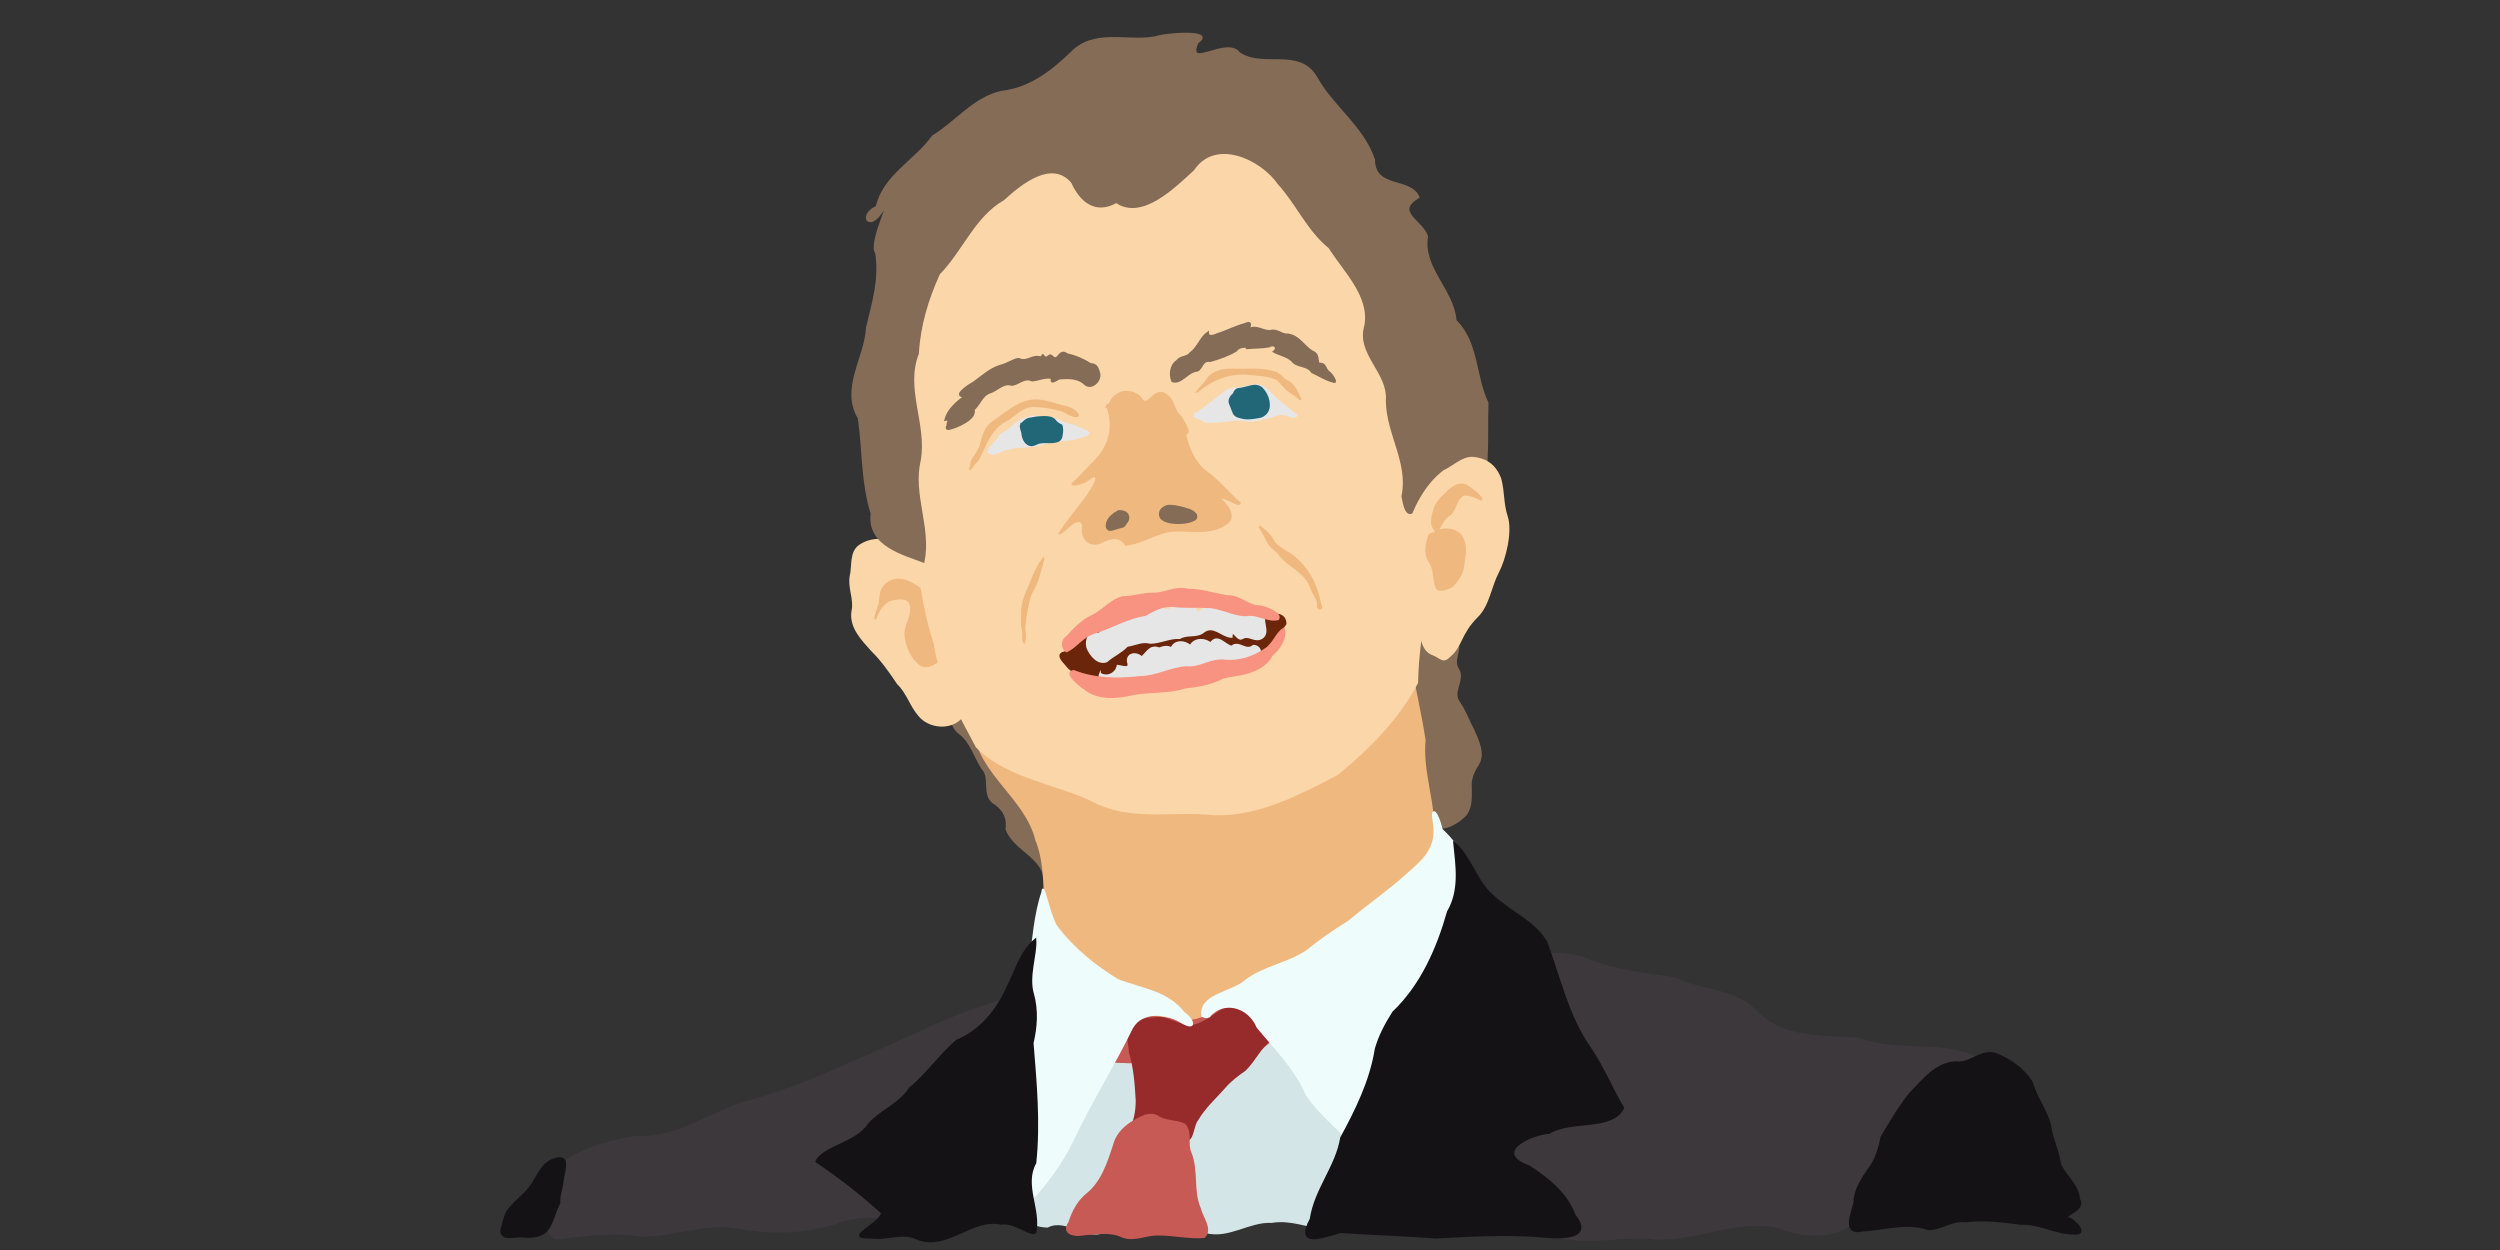<?xml version="1.0" encoding="UTF-8" standalone="no"?>
<svg
   xmlns:dc="http://purl.org/dc/elements/1.1/"
   xmlns:cc="http://creativecommons.org/ns#"
   xmlns:rdf="http://www.w3.org/1999/02/22-rdf-syntax-ns#"
   xmlns:svg="http://www.w3.org/2000/svg"
   xmlns="http://www.w3.org/2000/svg"
   xmlns:sodipodi="http://sodipodi.sourceforge.net/DTD/sodipodi-0.dtd"
   xmlns:inkscape="http://www.inkscape.org/namespaces/inkscape"
   sodipodi:docname="tony-blair.svg"
   inkscape:version="1.0 (4035a4fb49, 2020-05-01)"
   id="svg8"
   version="1.1"
   viewBox="0 0 317.5 158.75"
   height="600"
   width="1200">
  <rect x="0" y="0" width="317.5" height="158.75" fill="#333333" stroke="none"/>
  <defs
     id="defs2">
    <inkscape:path-effect
       lpeversion="1"
       is_visible="true"
       id="path-effect626"
       effect="spiro" />
    <inkscape:path-effect
       simplify_just_coalesce="false"
       simplify_individual_paths="false"
       helper_size="0"
       smooth_angles="360"
       threshold="0"
       steps="1"
       lpeversion="1"
       is_visible="true"
       id="path-effect624"
       effect="simplify" />
    <inkscape:path-effect
       lpeversion="1"
       is_visible="true"
       id="path-effect620"
       effect="spiro" />
    <inkscape:path-effect
       simplify_just_coalesce="false"
       simplify_individual_paths="false"
       helper_size="0"
       smooth_angles="360"
       threshold="0"
       steps="1"
       lpeversion="1"
       is_visible="true"
       id="path-effect618"
       effect="simplify" />
    <inkscape:path-effect
       lpeversion="1"
       is_visible="true"
       id="path-effect612"
       effect="spiro" />
    <inkscape:path-effect
       simplify_just_coalesce="false"
       simplify_individual_paths="false"
       helper_size="0"
       smooth_angles="360"
       threshold="0"
       steps="1"
       lpeversion="1"
       is_visible="true"
       id="path-effect610"
       effect="simplify" />
    <inkscape:path-effect
       lpeversion="1"
       is_visible="true"
       id="path-effect604"
       effect="spiro" />
    <inkscape:path-effect
       simplify_just_coalesce="false"
       simplify_individual_paths="false"
       helper_size="0"
       smooth_angles="360"
       threshold="0"
       steps="1"
       lpeversion="1"
       is_visible="true"
       id="path-effect602"
       effect="simplify" />
    <inkscape:path-effect
       lpeversion="1"
       is_visible="true"
       id="path-effect598"
       effect="spiro" />
    <inkscape:path-effect
       simplify_just_coalesce="false"
       simplify_individual_paths="false"
       helper_size="0"
       smooth_angles="360"
       threshold="0"
       steps="1"
       lpeversion="1"
       is_visible="true"
       id="path-effect596"
       effect="simplify" />
    <inkscape:path-effect
       lpeversion="1"
       is_visible="true"
       id="path-effect590"
       effect="spiro" />
    <inkscape:path-effect
       simplify_just_coalesce="false"
       simplify_individual_paths="false"
       helper_size="0"
       smooth_angles="360"
       threshold="0"
       steps="1"
       lpeversion="1"
       is_visible="true"
       id="path-effect588"
       effect="simplify" />
    <inkscape:path-effect
       lpeversion="1"
       is_visible="true"
       id="path-effect584"
       effect="spiro" />
    <inkscape:path-effect
       simplify_just_coalesce="false"
       simplify_individual_paths="false"
       helper_size="0"
       smooth_angles="360"
       threshold="0"
       steps="1"
       lpeversion="1"
       is_visible="true"
       id="path-effect582"
       effect="simplify" />
    <inkscape:path-effect
       lpeversion="1"
       is_visible="true"
       id="path-effect578"
       effect="spiro" />
    <inkscape:path-effect
       simplify_just_coalesce="false"
       simplify_individual_paths="false"
       helper_size="0"
       smooth_angles="360"
       threshold="0"
       steps="1"
       lpeversion="1"
       is_visible="true"
       id="path-effect576"
       effect="simplify" />
    <inkscape:path-effect
       lpeversion="1"
       is_visible="true"
       id="path-effect570"
       effect="spiro" />
    <inkscape:path-effect
       simplify_just_coalesce="false"
       simplify_individual_paths="false"
       helper_size="0"
       smooth_angles="360"
       threshold="0"
       steps="1"
       lpeversion="1"
       is_visible="true"
       id="path-effect568"
       effect="simplify" />
    <inkscape:path-effect
       lpeversion="1"
       is_visible="true"
       id="path-effect562"
       effect="spiro" />
    <inkscape:path-effect
       simplify_just_coalesce="false"
       simplify_individual_paths="false"
       helper_size="0"
       smooth_angles="360"
       threshold="0"
       steps="1"
       lpeversion="1"
       is_visible="true"
       id="path-effect560"
       effect="simplify" />
    <inkscape:path-effect
       lpeversion="1"
       is_visible="true"
       id="path-effect554"
       effect="spiro" />
    <inkscape:path-effect
       simplify_just_coalesce="false"
       simplify_individual_paths="false"
       helper_size="0"
       smooth_angles="360"
       threshold="0"
       steps="1"
       lpeversion="1"
       is_visible="true"
       id="path-effect552"
       effect="simplify" />
    <inkscape:path-effect
       lpeversion="1"
       is_visible="true"
       id="path-effect546"
       effect="spiro" />
    <inkscape:path-effect
       simplify_just_coalesce="false"
       simplify_individual_paths="false"
       helper_size="0"
       smooth_angles="360"
       threshold="0"
       steps="1"
       lpeversion="1"
       is_visible="true"
       id="path-effect544"
       effect="simplify" />
    <inkscape:path-effect
       lpeversion="1"
       is_visible="true"
       id="path-effect540"
       effect="spiro" />
    <inkscape:path-effect
       simplify_just_coalesce="false"
       simplify_individual_paths="false"
       helper_size="0"
       smooth_angles="360"
       threshold="0"
       steps="1"
       lpeversion="1"
       is_visible="true"
       id="path-effect538"
       effect="simplify" />
    <inkscape:path-effect
       lpeversion="1"
       is_visible="true"
       id="path-effect532"
       effect="spiro" />
    <inkscape:path-effect
       simplify_just_coalesce="false"
       simplify_individual_paths="false"
       helper_size="0"
       smooth_angles="360"
       threshold="0"
       steps="1"
       lpeversion="1"
       is_visible="true"
       id="path-effect530"
       effect="simplify" />
    <inkscape:path-effect
       lpeversion="1"
       is_visible="true"
       id="path-effect524"
       effect="spiro" />
    <inkscape:path-effect
       simplify_just_coalesce="false"
       simplify_individual_paths="false"
       helper_size="0"
       smooth_angles="360"
       threshold="0"
       steps="1"
       lpeversion="1"
       is_visible="true"
       id="path-effect522"
       effect="simplify" />
    <inkscape:path-effect
       lpeversion="1"
       is_visible="true"
       id="path-effect516"
       effect="spiro" />
    <inkscape:path-effect
       simplify_just_coalesce="false"
       simplify_individual_paths="false"
       helper_size="0"
       smooth_angles="360"
       threshold="0"
       steps="1"
       lpeversion="1"
       is_visible="true"
       id="path-effect514"
       effect="simplify" />
    <inkscape:path-effect
       lpeversion="1"
       is_visible="true"
       id="path-effect508"
       effect="spiro" />
    <inkscape:path-effect
       simplify_just_coalesce="false"
       simplify_individual_paths="false"
       helper_size="0"
       smooth_angles="360"
       threshold="0"
       steps="1"
       lpeversion="1"
       is_visible="true"
       id="path-effect506"
       effect="simplify" />
    <inkscape:path-effect
       lpeversion="1"
       is_visible="true"
       id="path-effect500"
       effect="spiro" />
    <inkscape:path-effect
       simplify_just_coalesce="false"
       simplify_individual_paths="false"
       helper_size="0"
       smooth_angles="360"
       threshold="0"
       steps="1"
       lpeversion="1"
       is_visible="true"
       id="path-effect498"
       effect="simplify" />
    <inkscape:path-effect
       lpeversion="1"
       is_visible="true"
       id="path-effect492"
       effect="spiro" />
    <inkscape:path-effect
       simplify_just_coalesce="false"
       simplify_individual_paths="false"
       helper_size="0"
       smooth_angles="360"
       threshold="0"
       steps="1"
       lpeversion="1"
       is_visible="true"
       id="path-effect490"
       effect="simplify" />
    <inkscape:path-effect
       lpeversion="1"
       is_visible="true"
       id="path-effect486"
       effect="spiro" />
    <inkscape:path-effect
       simplify_just_coalesce="false"
       simplify_individual_paths="false"
       helper_size="0"
       smooth_angles="360"
       threshold="0"
       steps="1"
       lpeversion="1"
       is_visible="true"
       id="path-effect484"
       effect="simplify" />
    <inkscape:path-effect
       lpeversion="1"
       is_visible="true"
       id="path-effect478"
       effect="spiro" />
    <inkscape:path-effect
       simplify_just_coalesce="false"
       simplify_individual_paths="false"
       helper_size="0"
       smooth_angles="360"
       threshold="0"
       steps="1"
       lpeversion="1"
       is_visible="true"
       id="path-effect476"
       effect="simplify" />
    <inkscape:path-effect
       lpeversion="1"
       is_visible="true"
       id="path-effect470"
       effect="spiro" />
    <inkscape:path-effect
       simplify_just_coalesce="false"
       simplify_individual_paths="false"
       helper_size="0"
       smooth_angles="360"
       threshold="0"
       steps="1"
       lpeversion="1"
       is_visible="true"
       id="path-effect468"
       effect="simplify" />
    <inkscape:path-effect
       lpeversion="1"
       is_visible="true"
       id="path-effect462"
       effect="spiro" />
    <inkscape:path-effect
       simplify_just_coalesce="false"
       simplify_individual_paths="false"
       helper_size="0"
       smooth_angles="360"
       threshold="0"
       steps="1"
       lpeversion="1"
       is_visible="true"
       id="path-effect460"
       effect="simplify" />
    <inkscape:path-effect
       lpeversion="1"
       is_visible="true"
       id="path-effect454"
       effect="spiro" />
    <inkscape:path-effect
       simplify_just_coalesce="false"
       simplify_individual_paths="false"
       helper_size="0"
       smooth_angles="360"
       threshold="0"
       steps="1"
       lpeversion="1"
       is_visible="true"
       id="path-effect452"
       effect="simplify" />
    <inkscape:path-effect
       lpeversion="1"
       is_visible="true"
       id="path-effect446"
       effect="spiro" />
    <inkscape:path-effect
       simplify_just_coalesce="false"
       simplify_individual_paths="false"
       helper_size="0"
       smooth_angles="360"
       threshold="0"
       steps="1"
       lpeversion="1"
       is_visible="true"
       id="path-effect444"
       effect="simplify" />
    <inkscape:path-effect
       lpeversion="1"
       is_visible="true"
       id="path-effect438"
       effect="spiro" />
    <inkscape:path-effect
       simplify_just_coalesce="false"
       simplify_individual_paths="false"
       helper_size="0"
       smooth_angles="360"
       threshold="0"
       steps="1"
       lpeversion="1"
       is_visible="true"
       id="path-effect436"
       effect="simplify" />
    <inkscape:path-effect
       lpeversion="1"
       is_visible="true"
       id="path-effect430"
       effect="spiro" />
    <inkscape:path-effect
       simplify_just_coalesce="false"
       simplify_individual_paths="false"
       helper_size="0"
       smooth_angles="360"
       threshold="0"
       steps="1"
       lpeversion="1"
       is_visible="true"
       id="path-effect428"
       effect="simplify" />
    <inkscape:path-effect
       lpeversion="1"
       is_visible="true"
       id="path-effect422"
       effect="spiro" />
    <inkscape:path-effect
       simplify_just_coalesce="false"
       simplify_individual_paths="false"
       helper_size="0"
       smooth_angles="360"
       threshold="0"
       steps="1"
       lpeversion="1"
       is_visible="true"
       id="path-effect420"
       effect="simplify" />
    <inkscape:path-effect
       lpeversion="1"
       is_visible="true"
       id="path-effect414"
       effect="spiro" />
    <inkscape:path-effect
       simplify_just_coalesce="false"
       simplify_individual_paths="false"
       helper_size="0"
       smooth_angles="360"
       threshold="0"
       steps="1"
       lpeversion="1"
       is_visible="true"
       id="path-effect412"
       effect="simplify" />
    <inkscape:path-effect
       lpeversion="1"
       is_visible="true"
       id="path-effect406"
       effect="spiro" />
    <inkscape:path-effect
       simplify_just_coalesce="false"
       simplify_individual_paths="false"
       helper_size="0"
       smooth_angles="360"
       threshold="0"
       steps="1"
       lpeversion="1"
       is_visible="true"
       id="path-effect404"
       effect="simplify" />
    <inkscape:path-effect
       lpeversion="1"
       is_visible="true"
       id="path-effect398"
       effect="spiro" />
    <inkscape:path-effect
       simplify_just_coalesce="false"
       simplify_individual_paths="false"
       helper_size="0"
       smooth_angles="360"
       threshold="0"
       steps="1"
       lpeversion="1"
       is_visible="true"
       id="path-effect396"
       effect="simplify" />
    <inkscape:path-effect
       lpeversion="1"
       is_visible="true"
       id="path-effect390"
       effect="spiro" />
    <inkscape:path-effect
       simplify_just_coalesce="false"
       simplify_individual_paths="false"
       helper_size="0"
       smooth_angles="360"
       threshold="0"
       steps="1"
       lpeversion="1"
       is_visible="true"
       id="path-effect388"
       effect="simplify" />
    <inkscape:path-effect
       lpeversion="1"
       is_visible="true"
       id="path-effect382"
       effect="spiro" />
    <inkscape:path-effect
       simplify_just_coalesce="false"
       simplify_individual_paths="false"
       helper_size="0"
       smooth_angles="360"
       threshold="0"
       steps="1"
       lpeversion="1"
       is_visible="true"
       id="path-effect380"
       effect="simplify" />
    <inkscape:path-effect
       lpeversion="1"
       is_visible="true"
       id="path-effect374"
       effect="spiro" />
    <inkscape:path-effect
       simplify_just_coalesce="false"
       simplify_individual_paths="false"
       helper_size="0"
       smooth_angles="360"
       threshold="0"
       steps="1"
       lpeversion="1"
       is_visible="true"
       id="path-effect372"
       effect="simplify" />
    <inkscape:path-effect
       lpeversion="1"
       is_visible="true"
       id="path-effect366"
       effect="spiro" />
    <inkscape:path-effect
       simplify_just_coalesce="false"
       simplify_individual_paths="false"
       helper_size="0"
       smooth_angles="360"
       threshold="0"
       steps="1"
       lpeversion="1"
       is_visible="true"
       id="path-effect364"
       effect="simplify" />
    <inkscape:path-effect
       lpeversion="1"
       is_visible="true"
       id="path-effect360"
       effect="spiro" />
    <inkscape:path-effect
       simplify_just_coalesce="false"
       simplify_individual_paths="false"
       helper_size="0"
       smooth_angles="360"
       threshold="0"
       steps="1"
       lpeversion="1"
       is_visible="true"
       id="path-effect358"
       effect="simplify" />
    <inkscape:path-effect
       lpeversion="1"
       is_visible="true"
       id="path-effect352"
       effect="spiro" />
    <inkscape:path-effect
       simplify_just_coalesce="false"
       simplify_individual_paths="false"
       helper_size="0"
       smooth_angles="360"
       threshold="0"
       steps="1"
       lpeversion="1"
       is_visible="true"
       id="path-effect350"
       effect="simplify" />
    <inkscape:path-effect
       lpeversion="1"
       is_visible="true"
       id="path-effect344"
       effect="spiro" />
    <inkscape:path-effect
       simplify_just_coalesce="false"
       simplify_individual_paths="false"
       helper_size="0"
       smooth_angles="360"
       threshold="0"
       steps="1"
       lpeversion="1"
       is_visible="true"
       id="path-effect342"
       effect="simplify" />
    <inkscape:path-effect
       lpeversion="1"
       is_visible="true"
       id="path-effect338"
       effect="spiro" />
    <inkscape:path-effect
       simplify_just_coalesce="false"
       simplify_individual_paths="false"
       helper_size="0"
       smooth_angles="360"
       threshold="0"
       steps="1"
       lpeversion="1"
       is_visible="true"
       id="path-effect336"
       effect="simplify" />
    <inkscape:path-effect
       lpeversion="1"
       is_visible="true"
       id="path-effect330"
       effect="spiro" />
    <inkscape:path-effect
       simplify_just_coalesce="false"
       simplify_individual_paths="false"
       helper_size="0"
       smooth_angles="360"
       threshold="0"
       steps="1"
       lpeversion="1"
       is_visible="true"
       id="path-effect328"
       effect="simplify" />
    <inkscape:path-effect
       lpeversion="1"
       is_visible="true"
       id="path-effect322"
       effect="spiro" />
    <inkscape:path-effect
       simplify_just_coalesce="false"
       simplify_individual_paths="false"
       helper_size="0"
       smooth_angles="360"
       threshold="0"
       steps="1"
       lpeversion="1"
       is_visible="true"
       id="path-effect320"
       effect="simplify" />
    <inkscape:path-effect
       lpeversion="1"
       is_visible="true"
       id="path-effect314"
       effect="spiro" />
    <inkscape:path-effect
       simplify_just_coalesce="false"
       simplify_individual_paths="false"
       helper_size="0"
       smooth_angles="360"
       threshold="0"
       steps="1"
       lpeversion="1"
       is_visible="true"
       id="path-effect312"
       effect="simplify" />
    <inkscape:path-effect
       lpeversion="1"
       is_visible="true"
       id="path-effect306"
       effect="spiro" />
    <inkscape:path-effect
       simplify_just_coalesce="false"
       simplify_individual_paths="false"
       helper_size="0"
       smooth_angles="360"
       threshold="0"
       steps="1"
       lpeversion="1"
       is_visible="true"
       id="path-effect304"
       effect="simplify" />
    <inkscape:path-effect
       lpeversion="1"
       is_visible="true"
       id="path-effect298"
       effect="spiro" />
    <inkscape:path-effect
       simplify_just_coalesce="false"
       simplify_individual_paths="false"
       helper_size="0"
       smooth_angles="360"
       threshold="0"
       steps="1"
       lpeversion="1"
       is_visible="true"
       id="path-effect296"
       effect="simplify" />
    <inkscape:path-effect
       lpeversion="1"
       is_visible="true"
       id="path-effect290"
       effect="spiro" />
    <inkscape:path-effect
       simplify_just_coalesce="false"
       simplify_individual_paths="false"
       helper_size="0"
       smooth_angles="360"
       threshold="0"
       steps="1"
       lpeversion="1"
       is_visible="true"
       id="path-effect288"
       effect="simplify" />
    <inkscape:path-effect
       lpeversion="1"
       is_visible="true"
       id="path-effect282"
       effect="spiro" />
    <inkscape:path-effect
       simplify_just_coalesce="false"
       simplify_individual_paths="false"
       helper_size="0"
       smooth_angles="360"
       threshold="0"
       steps="1"
       lpeversion="1"
       is_visible="true"
       id="path-effect280"
       effect="simplify" />
    <inkscape:path-effect
       lpeversion="1"
       is_visible="true"
       id="path-effect274"
       effect="spiro" />
    <inkscape:path-effect
       simplify_just_coalesce="false"
       simplify_individual_paths="false"
       helper_size="0"
       smooth_angles="360"
       threshold="0"
       steps="1"
       lpeversion="1"
       is_visible="true"
       id="path-effect272"
       effect="simplify" />
    <inkscape:path-effect
       lpeversion="1"
       is_visible="true"
       id="path-effect266"
       effect="spiro" />
    <inkscape:path-effect
       simplify_just_coalesce="false"
       simplify_individual_paths="false"
       helper_size="0"
       smooth_angles="360"
       threshold="0"
       steps="1"
       lpeversion="1"
       is_visible="true"
       id="path-effect264"
       effect="simplify" />
    <inkscape:path-effect
       lpeversion="1"
       is_visible="true"
       id="path-effect253"
       effect="spiro" />
    <inkscape:path-effect
       simplify_just_coalesce="false"
       simplify_individual_paths="false"
       helper_size="0"
       smooth_angles="360"
       threshold="0"
       steps="1"
       lpeversion="1"
       is_visible="true"
       id="path-effect251"
       effect="simplify" />
  </defs>
  <sodipodi:namedview
     inkscape:snap-global="false"
     inkscape:document-rotation="0"
     inkscape:window-maximized="0"
     inkscape:window-y="25"
     inkscape:window-x="11"
     inkscape:window-height="1049"
     inkscape:window-width="1900"
     units="px"
     showgrid="false"
     inkscape:current-layer="layer1"
     inkscape:document-units="mm"
     inkscape:cy="360.09486"
     inkscape:cx="367.69233"
     inkscape:zoom="1.979899"
     inkscape:pageshadow="2"
     inkscape:pageopacity="0.0"
     borderopacity="1.0"
     bordercolor="#666666"
     pagecolor="#ffffff"
     id="base" />
  <g
     transform="translate(0,-138.25)"
     id="layer1"
     inkscape:groupmode="layer"
     inkscape:label="Layer 1">
    <path
       d="m 178.293,217.197 c 1.904,-0.239 3.792,-0.908 5.729,-0.701 1.352,0.5 0.143,2.37 1.077,3.308 0.418,1.13 -0.678,2.32 0.06,3.41 0.844,1.337 -0.811,2.837 0.079,4.164 0.798,1.112 1.244,2.43 1.889,3.633 0.564,1.321 1.405,2.93 0.573,4.321 -0.586,0.853 -1.004,1.835 -0.918,2.89 0.013,1.337 0.143,2.935 -1.033,3.869 -0.933,0.822 -2.141,1.427 -3.413,1.317 -0.918,0.093 -1.817,1.173 -2.736,0.487 -0.932,-0.832 -0.956,-2.253 -1.906,-3.074 -0.553,-1.449 0.794,-2.723 0.739,-4.161 0.177,-2.991 -0.197,-6.035 -1.289,-8.835 -0.444,-1.634 -0.923,-3.375 -0.416,-5.055 0.401,-1.89 1.134,-3.69 1.566,-5.571 z"
       style="fill:#846c57;stroke:#846c57;stroke-width:0.265px;stroke-linecap:butt;stroke-linejoin:miter;stroke-opacity:1;fill-opacity:1"
       id="path249" />
    <path
       d="m 123.646,224.628 c -1.257,-1.168 -3.266,-0.288 -2.736,1.537 0.09,1.732 -0.662,4.057 0.999,5.241 1.439,1.099 1.894,2.947 2.841,4.41 1.163,1.187 0.035,3.209 1.369,4.329 1.288,0.784 1.943,1.931 1.707,3.4 0.899,2.372 3.799,3.214 4.694,5.57 0.113,1.247 1.383,2.478 2.633,2.284 1.156,-1.22 0.332,-3.04 -0.036,-4.444 -0.065,-1.479 -0.198,-2.938 -0.304,-4.419 0.67,-1.54 0.111,-3.021 -1.172,-4.032 -1.051,-1.75 -1.598,-3.984 -3.632,-4.902 -2.11,-1.388 -2.719,-3.97 -4.125,-5.93 -0.672,-1.068 -1.452,-2.061 -2.24,-3.044 z"
       style="fill:#846c57;stroke:#846c57;stroke-width:0.265px;stroke-linecap:butt;stroke-linejoin:miter;stroke-opacity:1;fill-opacity:1"
       id="path262" />
    <path
       d="m 123.695,230.884 c 0.747,5.722 6.593,8.644 7.927,14.049 2.035,5.01 -0.046,10.997 2.869,15.572 3.394,4.17 7.906,7.204 11.506,11.168 4.505,3.304 10.546,0.634 14.73,-1.965 3.271,-2.595 6.769,-4.939 9.534,-8.13 4.241,-2.587 6.902,-7.023 11.005,-9.818 4.066,-2.26 0.863,-5.777 0.765,-8.984 -0.201,-3.536 -1.438,-6.933 -1.115,-10.535 -0.499,-3.29 -1.27,-6.552 -1.859,-9.838 -2.143,0.498 -4.876,4.607 -7.795,5.878 -7.631,4.727 -16.935,4.293 -25.495,5.546 -6.206,2.227 -13.295,0.969 -18.605,-2.835 -0.869,-0.498 -2.906,-1.472 -3.466,-0.108 z"
       style="fill:#efb87f;stroke:#efb87f;stroke-width:0.265px;stroke-linecap:butt;stroke-linejoin:miter;stroke-opacity:1;fill-opacity:1"
       id="path270" />
    <path
       d="m 119.061,211.784 c -1.435,-1.034 -1.848,-3.018 -3.489,-3.853 -1.894,-1.015 -4.431,-1.707 -6.357,-0.391 -1.258,0.86 -0.85,2.61 -1.175,3.912 -0.256,1.484 0.561,2.907 0.234,4.394 -0.339,2.048 1.243,3.624 2.487,5.019 1.278,1.249 2.292,2.713 3.28,4.189 1.215,1.158 1.624,2.825 2.714,4.057 1.228,1.509 3.867,1.775 5.24,0.342 0.709,-1.238 -0.069,-2.677 -0.052,-3.997 -0.453,-1.472 -0.793,-2.973 -0.689,-4.523 -0.05,-2.08 -0.065,-4.316 -1.224,-6.126 -0.515,-0.951 -0.401,-2.094 -0.968,-3.022 z"
       style="fill:#fbd6a8;stroke:#fbd6a8;stroke-width:0.265px;stroke-linecap:butt;stroke-linejoin:miter;stroke-opacity:1;fill-opacity:1"
       id="path286" />
    <path
       d="m 111.149,216.864 c 0.369,-1.112 1.084,-2.322 2.345,-2.527 0.725,-0.126 1.873,-0.264 2.144,0.638 0.442,1.452 -0.871,2.738 -0.604,4.196 0.176,1.372 0.83,2.765 1.99,3.564 0.629,0.291 1.349,-0.017 1.883,-0.371 0.49,-0.48 0.269,-1.292 0.059,-1.859 -0.369,-0.577 -0.684,-1.206 -0.71,-1.907 -0.106,-1.16 -0.074,-2.336 -0.269,-3.486 -0.324,-0.72 -0.754,-1.411 -1.157,-2.076 -0.555,-0.438 -1.199,-0.783 -1.861,-1.033 -1.055,-0.36 -2.364,0.023 -2.879,1.06 -0.416,0.715 -0.192,1.585 -0.53,2.329 -0.16,0.483 -0.352,0.962 -0.412,1.471 z"
       style="fill:#efb87f;stroke:#efb87f;stroke-width:0.265px;stroke-linecap:butt;stroke-linejoin:miter;stroke-opacity:1;fill-opacity:1"
       id="path302" />
    <path
       d="m 121.083,167.018 c -2.915,5.665 -6.737,11.032 -6.888,17.666 -1.56,4.852 -1.119,9.956 0.409,14.762 1.901,6.763 1.92,13.923 4.12,20.596 0.694,4.737 3.155,8.936 5.325,13.04 4.152,4.148 10.44,4.572 15.478,7.22 4.629,2.075 9.791,0.794 14.696,1.354 5.59,0.176 10.779,-2.592 15.603,-5.086 3.978,-3.282 7.79,-7.084 10.142,-11.625 0.062,-6.374 2.173,-12.786 0.428,-19.1 -1.683,-5.814 -0.029,-11.968 -1.896,-17.804 -2.276,-5.037 -1.556,-11.292 -5.184,-15.673 -4.785,-4.654 -6.756,-12.582 -13.92,-14.479 -6.98,-2.292 -14.428,-1.491 -21.373,0.506 -5.725,1.288 -12.413,2.414 -15.708,7.899 -0.291,0.345 -0.708,0.815 -1.23,0.724 z"
       style="fill:#fbd6a8;stroke:#fbd6a8;stroke-width:0.265px;stroke-linecap:butt;stroke-linejoin:miter;stroke-opacity:1;fill-opacity:1"
       id="path310" />
    <path
       sodipodi:nodetypes="cccccccccccccccccccccccccccccccccc"
       d="m 141.763,163.891 c 3.244,2.235 7.343,-1.885 9.769,-4.098 2.754,-4.13 8.597,-1.506 10.894,1.808 2.34,2.588 3.65,5.828 6.427,8.082 1.874,2.994 5.236,6.123 4.556,9.918 -1.099,3.599 3.019,5.908 2.727,9.534 0.021,4.165 2.887,7.892 1.984,12.123 0.762,4.802 2.063,0.485 5.916,-2.75 1.867,-2.659 4.853,0.076 4.747,-1.694 0.155,-2.985 0.028,-4.416 0.123,-7.39 -1.639,-3.432 -1.196,-7.606 -4.055,-10.466 -0.326,-3.928 -4.272,-6.578 -3.624,-10.69 -0.621,-1.985 -4.251,-3.064 -1.087,-4.978 -1.031,-2.456 -5.618,-0.955 -5.646,-4.748 -1.404,-4.213 -5.327,-6.752 -7.397,-10.571 -2.228,-3.594 -6.747,-0.917 -9.73,-2.977 -1.523,-2.114 -6.828,2.274 -5.288,-1.353 2.354,-1.61 -3.873,-1.051 -4.746,-0.802 -3.594,1.03 -7.719,-0.957 -10.912,1.774 -2.676,2.606 -5.465,4.891 -9.312,5.318 -3.504,0.853 -5.702,3.846 -8.639,5.641 -2.234,3.127 -6.2,4.979 -7.118,8.931 -2.297,1.079 -1.044,3.071 0.51,0.797 2.167,-3.33 -1.615,3.715 -0.586,5.064 0.531,3.313 -0.404,6.327 -1.165,9.503 -0.195,3.869 -3.294,7.717 -1.038,11.48 0.579,4.042 0.384,8.186 1.633,12.119 -0.542,4.069 4.213,5.186 6.575,6.103 0.879,-4.286 -1.506,-8.553 -0.481,-12.855 0.816,-4.542 -2,-9.091 -0.233,-13.568 0.187,-3.548 1.22,-6.915 2.677,-10.136 2.884,-2.923 4.466,-7.34 8.212,-9.464 2.198,-2.022 6.113,-5.185 8.703,-2.171 1.087,2.439 3.008,4.007 5.6,2.516 z"
       style="fill:#846c57;fill-opacity:1;stroke:#846c57;stroke-width:0.265px;stroke-linecap:butt;stroke-linejoin:miter;stroke-opacity:1"
       id="path318" />
    <path
       sodipodi:nodetypes="ccccccccccccc"
       d="m 178.761,205.506 c 0.875,-2.79 2.257,-5.593 4.619,-7.409 1.17,-0.536 2.438,-1.822 3.734,-1.686 2.224,0.22 3.013,1.605 3.415,2.65 0.459,1.739 0.267,3.111 0.83,4.824 0.61,1.911 -0.252,5.399 -1.147,7.063 -0.911,1.711 -1.179,4.223 -2.669,5.629 -2.142,2.17 -1.941,3.716 -3.389,4.932 -0.902,0.983 -1.128,0.223 -2.192,-0.176 -1.595,-0.542 -1.504,-3.118 -1.916,-4.367 -0.197,-1.303 0.547,-2.641 -0.196,-3.914 -0.481,-1.38 -0.459,-2.911 -1.194,-4.212 -0.378,-1.085 -0.104,-2.247 0.104,-3.335 z"
       style="fill:#fbd6a8;fill-opacity:1;stroke:#fbd6a8;stroke-width:0.265px;stroke-linecap:butt;stroke-linejoin:miter;stroke-opacity:1"
       id="path278" />
    <path
       sodipodi:nodetypes="scccccccccccccss"
       d="m 182.335,205.928 c 0.737,-0.74 2.715,-0.503 3.249,0.464 0.799,1.263 0.373,2.707 0.17,4.103 -0.172,0.809 -0.774,1.624 -1.375,2.226 -0.614,0.31 -1.99,0.889 -2.039,-0.224 -0.272,-0.983 -0.176,-2.105 -0.822,-2.955 -0.623,-1.009 -0.36,-2.248 -0.002,-3.299 0.158,-0.354 1.24,-0.098 0.699,-0.782 -0.712,-0.84 -0.156,-1.98 0.089,-2.901 0.411,-0.775 1.077,-1.386 1.702,-1.992 0.603,-0.522 1.483,-1.069 2.273,-0.597 0.392,0.211 2.046,1.487 1.843,1.711 -0.697,-0.276 -2.116,-1.043 -2.639,-0.321 -0.67,0.616 -0.696,1.898 -1.55,2.36 -0.762,0.535 -1.009,1.517 -1.598,2.206 z"
       style="fill:#efb87f;fill-opacity:1;stroke:#efb87f;stroke-width:0.265px;stroke-linecap:butt;stroke-linejoin:miter;stroke-opacity:1"
       id="path294" />
    <path
       sodipodi:nodetypes="ccccccccccccccccccccc"
       d="m 140.611,189.795 c 0.892,2.469 0.443,4.678 -1.126,6.564 -0.885,0.912 -2.255,2.408 -3.176,3.26 -0.582,0.323 1.273,0.21 2.261,-0.769 1.742,-0.733 -0.361,2.343 -1.236,3.406 -0.991,1.277 -2.162,2.742 -2.775,3.728 0.455,0.044 2.475,-2.773 3.022,-0.979 -0.362,1.554 0.835,2.884 2.383,2.029 1.097,-0.552 2.228,-0.791 3.011,0.377 2.257,-0.2 4.224,-1.861 6.565,-1.786 2.069,2.8e-4 4.357,0.425 6.163,-0.866 1.428,-0.951 -0.026,-2.491 -0.855,-3.243 0.765,-0.375 2.467,1.15 2.593,0.624 -1.136,-0.933 -3.078,-3.228 -4.36,-4.016 -1.527,-1.248 -2.174,-2.996 -2.618,-4.808 0.944,0.074 -0.214,-1.591 -0.504,-2.1 -1.151,-0.995 -0.68,-2.137 -2.021,-2.893 -1.413,-0.949 -2.178,2.209 -3.15,0.371 -1.374,-1.196 -3.232,-0.758 -3.895,0.95 l -0.283,0.152 z"
       style="fill:#efb87f;fill-opacity:1;stroke:#efb87f;stroke-width:0.265px;stroke-linecap:butt;stroke-linejoin:miter;stroke-opacity:1"
       id="path326" />
    <path
       d="m 147.513,202.956 c -0.299,0.371 -0.27,1.008 0.167,1.263 0.586,0.392 1.32,0.441 2.006,0.451 0.664,-0.009 1.352,-0.089 1.949,-0.398 0.315,-0.131 0.393,-0.546 0.145,-0.781 -0.397,-0.474 -1.044,-0.564 -1.601,-0.74 -0.598,-0.15 -1.214,-0.292 -1.834,-0.257 -0.321,0.051 -0.601,0.243 -0.833,0.463 z"
       style="fill:#846c57;stroke:#846c57;stroke-width:0.265px;stroke-linecap:butt;stroke-linejoin:miter;stroke-opacity:1;fill-opacity:1"
       id="path340" />
    <path
       d="m 141.57,203.458 c 0.203,-0.044 0.328,-0.236 0.518,-0.294 0.386,-0.018 0.834,0.061 1.072,0.397 0.225,0.323 0.131,0.769 -0.113,1.053 -0.145,0.172 -0.214,0.43 -0.448,0.506 -0.334,0.097 -0.676,0.171 -1.005,0.285 -0.221,0.056 -0.445,0.157 -0.677,0.131 -0.294,-0.052 -0.397,-0.396 -0.353,-0.656 0.048,-0.451 0.317,-0.842 0.65,-1.135 0.111,-0.105 0.23,-0.201 0.356,-0.287 z"
       style="fill:#846c57;stroke:#846c57;stroke-width:0.265px;stroke-linecap:butt;stroke-linejoin:miter;stroke-opacity:1;fill-opacity:1"
       id="path348" />
    <path
       d="m 151.975,190.721 c 1.18,-0.642 2.129,-1.618 3.246,-2.35 0.483,-0.618 1.25,-0.772 1.991,-0.824 1.073,-0.06 2.224,-0.681 3.25,-0.108 0.944,0.635 1.567,1.642 2.554,2.225 0.559,0.439 1.027,0.95 1.64,1.294 -0.147,0.614 -1.178,-0.145 -1.676,-0.098 -0.749,-0.175 -1.411,0.39 -2.148,0.433 -0.821,0.14 -1.62,0.513 -2.469,0.352 -0.757,-0.113 -1.524,-0.142 -2.279,-0.003 -1.043,0.097 -2.102,0.258 -3.146,0.126 -0.341,-0.393 -0.9,-0.397 -1.234,-0.621 -0.026,-0.175 0.077,-0.403 0.27,-0.428 z"
       style="fill:#e6e6e6;stroke:#e6e6e6;stroke-width:0.265px;stroke-linecap:butt;stroke-linejoin:miter;stroke-opacity:1;fill-opacity:1"
       id="path362" />
    <path
       d="m 125.517,195.615 c 0.272,-0.784 1.092,-1.183 1.408,-1.943 0.608,-0.525 1.395,-0.842 1.935,-1.487 0.944,-0.783 2.21,-1.213 3.431,-0.95 0.952,0.086 1.944,0.195 2.765,0.726 0.657,0.206 1.343,0.321 1.957,0.651 0.362,0.224 1.899,0.524 0.882,0.92 -0.659,0.22 -1.322,0.442 -2.023,0.505 -1.447,0.148 -2.888,0.36 -4.285,0.775 -1.154,0.263 -2.374,0.04 -3.509,0.432 -0.863,-0.006 -1.864,1.105 -2.56,0.371 z"
       style="fill:#e6e6e6;stroke:#e6e6e6;stroke-width:0.265px;stroke-linecap:butt;stroke-linejoin:miter;stroke-opacity:1;fill-opacity:1"
       id="path370" />
    <path
       d="m 159.923,205.105 c 0.742,0.538 1.478,1.161 1.856,2.017 0.787,0.97 2.073,1.321 2.934,2.216 1.063,0.982 1.881,2.211 2.367,3.575 0.327,0.686 0.427,1.463 0.596,2.167 0.422,0.465 -0.329,0.663 -0.295,0.101 0.114,-0.711 -0.393,-1.214 -0.657,-1.816 -0.297,-0.84 -0.704,-1.658 -1.394,-2.245 -0.933,-0.89 -2.146,-1.471 -2.895,-2.551 -0.444,-0.543 -1.112,-0.876 -1.418,-1.536 -0.368,-0.641 -0.633,-1.342 -1.093,-1.928 z"
       style="fill:#efb87f;stroke:#efb87f;stroke-width:0.265px;stroke-linecap:butt;stroke-linejoin:miter;stroke-opacity:1;fill-opacity:1"
       id="path378" />
    <path
       d="m 132.506,209.199 c -0.989,1.254 -1.437,2.807 -2.085,4.243 -0.406,0.974 -0.685,2.025 -0.598,3.089 -0.073,0.658 -0.013,1.309 0.106,1.955 0.099,0.421 -0.072,1.038 0.14,1.331 0.226,-0.708 -0.057,-1.46 0.039,-2.187 0.122,-1.239 0.347,-2.472 0.685,-3.67 0.261,-0.763 0.779,-1.411 1.003,-2.191 0.258,-0.85 0.499,-1.706 0.71,-2.568 z"
       style="fill:#efb87f;stroke:#efb87f;stroke-width:0.265px;stroke-linecap:butt;stroke-linejoin:miter;stroke-opacity:1;fill-opacity:1"
       id="path386" />
    <path
       d="m 149.518,184.07 c -0.85,0.541 -0.984,1.726 -0.626,2.587 1.129,0.383 1.929,-1.262 3.156,-1.34 0.65,-0.281 0.59,-1.402 1.653,-1.227 1.128,-0.309 2.351,-0.742 3.302,-1.334 0.315,-0.583 1.649,-0.554 1.247,-0.282 0.981,-0.106 1.993,-0.057 2.95,-0.237 0.671,-0.416 1.161,0.237 0.586,0.67 0.655,0.38 1.692,0.538 2.339,1.174 0.611,0.816 1.949,0.488 2.497,1.42 0.864,0.385 1.717,0.983 2.679,1.206 0.651,0.329 -0.161,-0.989 -0.545,-1.198 -0.598,-0.525 -0.333,-1.136 -1.301,-1.067 -0.201,-0.504 0.026,-1.258 -0.781,-1.529 -1.143,-0.695 -1.692,-1.982 -3.11,-2.172 -0.754,0.083 -1.339,-0.691 -2.208,-0.458 -1.024,0.099 -1.764,-0.789 -2.791,-0.207 0.243,-0.575 0.392,-1.054 -0.476,-0.661 -1.223,0.329 -2.354,0.93 -3.541,1.303 -0.402,0.192 -1.168,0.415 -1.148,-0.231 -0.923,0.636 -1.267,1.931 -2.217,2.616 -0.426,0.587 -1.255,0.378 -1.664,0.966 z"
       style="fill:#846c57;stroke:#846c57;stroke-width:0.265px;stroke-linecap:butt;stroke-linejoin:miter;stroke-opacity:1;fill-opacity:1"
       id="path394" />
    <path
       d="m 139.618,185.748 c 0.138,0.924 -1.05,2.017 -1.85,1.255 -0.838,-0.807 -2.103,-0.783 -3.188,-0.7 -0.356,0.099 -1.283,0.869 -0.947,-0.036 -0.891,-0.231 -1.724,0.24 -2.552,0.296 -1.009,-0.463 -1.679,0.44 -2.555,0.561 -1.151,-0.379 -1.878,0.725 -2.903,0.995 -0.967,0.403 -1.225,1.501 -1.977,2.146 0.292,1.047 -1.416,1.834 -2.313,2.211 -0.556,0.174 -1.446,0.585 -0.949,-0.286 -0.214,0.021 0.433,-0.802 -0.323,-0.64 0.342,-1.295 1.461,-2.21 2.485,-2.985 -1.666,0.063 0.431,-1.367 0.984,-1.647 1.176,-0.796 2.151,-1.811 3.531,-2.217 0.823,-0.172 1.993,-0.97 2.355,-0.84 1.077,0.457 1.653,-0.543 2.72,-0.224 0.487,-0.11 0.064,-0.587 0.499,-0.043 0.561,0.326 0.52,-0.629 1.111,0.053 0.73,0.503 0.803,-1.171 1.758,-0.397 1.115,0.236 2.144,0.714 2.998,1.246 0.808,-0.006 0.951,0.627 1.113,1.251 z"
       style="fill:#846c57;stroke:#846c57;stroke-width:0.265px;stroke-linecap:butt;stroke-linejoin:miter;stroke-opacity:1;fill-opacity:1"
       id="path410" />
    <path
       d="m 152.08,187.96 c 1.783,-1.569 4.195,-2.506 6.584,-2.218 1.195,0.094 2.448,0.139 3.548,0.657 0.546,0.479 0.939,1.118 1.543,1.541 0.501,0.341 1.045,0.595 1.413,1.084 -0.36,-0.804 -0.702,-1.713 -1.45,-2.236 -0.792,-0.211 -1.137,-1.142 -1.972,-1.271 -1.721,-0.531 -3.541,-0.217 -5.308,-0.323 -1.163,-0.038 -2.473,0.281 -3.147,1.311 -0.338,0.541 -0.845,0.937 -1.21,1.455 z"
       style="fill:#efb87f;stroke:#efb87f;stroke-width:0.265px;stroke-linecap:butt;stroke-linejoin:miter;stroke-opacity:1;fill-opacity:1"
       id="path418" />
    <path
       d="m 136.951,191.034 c -0.899,0.271 -1.528,-0.607 -2.366,-0.737 -1.128,-0.299 -2.3,-0.493 -3.467,-0.491 -1.408,0.07 -2.307,1.272 -3.465,1.902 -1.353,0.659 -2.086,2.03 -2.691,3.335 -0.391,0.745 -0.624,1.626 -1.329,2.151 -0.107,0.387 -0.755,1.002 -0.296,0.262 -0.01,-1.086 1.054,-1.72 1.255,-2.769 0.267,-1.119 0.628,-2.379 1.727,-2.959 1.595,-1.1 3.162,-2.608 5.223,-2.623 1.34,0.012 2.58,0.597 3.878,0.848 0.609,0.174 1.228,0.495 1.529,1.081 z"
       style="fill:#efb87f;stroke:#efb87f;stroke-width:0.265px;stroke-linecap:butt;stroke-linejoin:miter;stroke-opacity:1;fill-opacity:1"
       id="path426" />
    <path
       d="m 156.716,188.258 c -0.348,0.288 -0.688,0.745 -0.512,1.219 0.163,0.421 0.332,0.842 0.502,1.26 0.228,0.428 0.759,0.485 1.183,0.585 0.677,0.137 1.364,-4.5e-4 2.033,-0.115 0.678,-0.104 1.22,-0.73 1.214,-1.418 0.034,-0.814 -0.326,-1.621 -0.878,-2.207 -0.355,-0.337 -0.882,-0.394 -1.34,-0.276 -0.558,0.117 -1.099,0.325 -1.673,0.36 -0.296,0.059 -0.446,0.329 -0.528,0.593 z"
       style="fill:#216778;stroke:#216778;stroke-width:0.265px;stroke-linecap:butt;stroke-linejoin:miter;stroke-opacity:1"
       id="path434" />
    <path
       d="m 129.683,192.164 c -0.14,0.452 0.185,0.869 0.191,1.319 0.088,0.558 0.416,1.185 1.02,1.295 0.444,0.071 0.784,-0.295 1.212,-0.334 0.736,-0.134 1.517,0.084 2.23,-0.19 0.303,-0.107 0.464,-0.399 0.483,-0.706 0.08,-0.415 0.119,-0.856 -0.014,-1.264 -0.324,-0.151 -0.636,-0.326 -0.85,-0.65 -0.337,-0.4 -0.896,-0.398 -1.375,-0.417 -0.673,0.006 -1.344,0.114 -2.001,0.246 -0.36,0.143 -0.607,0.457 -0.895,0.702 z"
       style="fill:#216778;stroke:#216778;stroke-width:0.265px;stroke-linecap:butt;stroke-linejoin:miter;stroke-opacity:1;fill-opacity:1"
       id="path442" />
    <path
       d="m 135.313,221.088 c 1.761,-0.233 2.244,-2.406 3.936,-2.796 1.255,-0.371 2.377,-1.209 3.747,-1.08 1.585,0.033 3.232,0.284 4.738,-0.369 2.362,-0.599 4.793,0.169 7.181,-0.232 1.593,-0.328 3.142,0.346 4.724,0.179 1.112,-0.33 3.556,-1.18 3.616,0.674 -0.675,0.996 -1.564,1.866 -2.29,2.785 -0.984,1.346 -2.592,0.808 -3.968,0.684 -1.91,-0.082 -3.816,0.127 -5.726,-0.061 -1.77,-0.038 -3.521,0.33 -5.158,0.993 -1.352,0.112 -2.343,1.318 -3.743,1.302 -1.44,0.006 -1.451,2.203 -3.165,1.334 -1.392,-0.339 -2.912,-0.611 -3.817,-1.86 -0.429,-0.464 -1.318,-1.371 -0.075,-1.551 z"
       style="fill:#6b250b;stroke:#6b250b;stroke-width:0.265px;stroke-linecap:butt;stroke-linejoin:miter;stroke-opacity:1;fill-opacity:1"
       id="path450" />
    <path
       d="m 160.568,216.351 c -0.295,1.009 0.812,2.532 -0.594,3.041 -0.885,0.213 -1.429,-0.608 -2.299,-0.053 -0.608,0.209 -1.23,-1.56 -1.272,-0.215 -1.216,-0.051 -2.248,-1.597 -3.54,-0.66 -0.83,0.737 -2.082,0.23 -3.045,0.804 -1.271,-0.084 -2.491,0.614 -3.769,0.605 -0.959,-0.291 -1.9,0.247 -2.902,0.386 -0.714,0.781 -1.794,1.248 -2.63,1.977 -1.104,0.393 -2.086,-0.86 -2.417,-1.756 -0.256,-1.022 0.223,-2.022 1.379,-1.735 0.6,-0.167 0.504,-0.959 1.253,-0.561 -0.053,-1.773 2.336,-0.343 2.691,-1.963 0.797,-0.598 2.342,1.06 2.695,-0.659 1.031,-0.747 1.876,0.807 2.861,-0.188 0.988,-0.242 2.427,-0.84 2.916,0.468 0.831,0.846 1.038,-1.692 2.189,-0.589 0.776,1.037 1.933,0.743 2.984,0.472 0.922,0.451 1.923,0.38 2.902,0.417 0.207,0.043 0.409,0.113 0.597,0.21 z"
       style="fill:#e6e6e6;stroke:#e6e6e6;stroke-width:0.265px;stroke-linecap:butt;stroke-linejoin:miter;stroke-opacity:1"
       id="path458" />
    <path
       d="m 139.705,223.818 c 0.93,0.563 2.046,-0.011 2.248,-1.005 0.542,0.063 1.696,0.559 1.298,-0.522 -0.126,-1.104 1.128,-1.187 1.734,-0.552 0.689,-0.519 1.04,-1.596 2.233,-1.128 0.564,-0.202 1.005,-0.326 1.568,-0.024 0.387,-1.045 1.757,-0.915 2.391,-0.266 0.525,-1.094 2.014,-0.913 2.557,-0.336 0.885,-1.322 1.783,0.244 2.697,0.399 0.862,-0.812 1.783,0.718 2.759,-0.109 1.113,0.05 1.129,1.559 -0.079,1.443 -0.984,0.549 -2.064,0.367 -3.118,0.323 -1.119,-0.021 -1.77,0.952 -2.799,0.342 -0.388,0.93 -1.499,1.007 -2.263,0.594 -0.665,0.42 -1.476,1.053 -2.141,0.528 -0.777,0.897 -1.904,0.128 -2.92,0.721 -0.626,0.969 -1.767,-0.017 -2.643,0.262 -0.834,0.355 -1.627,1.044 -2.574,0.476 -0.526,-0.125 -1.209,-0.491 -0.947,-1.148 z"
       style="fill:#e6e6e6;stroke:#e6e6e6;stroke-width:0.265px;stroke-linecap:butt;stroke-linejoin:miter;stroke-opacity:1;fill-opacity:1"
       id="path466" />
    <path
       d="m 135.505,219.159 c 0.904,-1.023 1.835,-1.97 3.054,-2.606 1.485,-0.628 2.486,-2.084 4.087,-2.463 1.236,0.006 2.451,-0.433 3.666,-0.427 1.533,0.062 2.946,-0.932 4.516,-0.512 1.723,-0.01 3.351,0.553 5.028,0.829 1.576,-0.082 2.629,1.294 4.169,1.289 0.757,0.122 2.757,0.881 2.293,1.608 -1.375,0.324 -2.64,-0.776 -4.037,-0.499 -1.777,0.006 -3.318,-1.089 -5.094,-1.04 -1.411,-0.09 -2.811,0.055 -4.22,-0.138 -1.307,-0.114 -2.462,0.546 -3.56,1.156 -2.275,0.339 -4.274,1.58 -6.449,2.255 -1.395,0.389 -2.4,1.856 -3.508,2.341 -0.619,-0.36 -0.591,-1.477 0.057,-1.795 z"
       style="fill:#f89281;stroke:#f89281;stroke-width:0.265px;stroke-linecap:butt;stroke-linejoin:miter;stroke-opacity:1;fill-opacity:1"
       id="path474" />
    <path
       d="m 156.873,224.006 c 1.763,-0.277 3.778,-0.867 4.652,-2.579 0.927,-0.768 1.846,-2.14 1.518,-3.316 -0.9,0.473 -1.293,2.008 -2.373,2.619 -1.473,1.005 -3.269,1.59 -5.071,1.436 -1.731,-0.274 -3.24,1.049 -4.978,0.827 -1.984,0.147 -3.774,1.233 -5.788,1.241 -2.839,0.343 -5.805,0.296 -8.49,-0.763 -1.232,0.195 0.75,1.796 1.368,2.202 1.779,1.455 4.207,1.206 6.285,0.7 2.162,-0.374 4.398,-0.142 6.511,-0.815 1.531,-0.176 3.058,-0.416 4.469,-1.087 0.593,-0.322 1.248,-0.343 1.897,-0.464 z"
       style="fill:#f89281;stroke:#f89281;stroke-width:0.265px;stroke-linecap:butt;stroke-linejoin:miter;stroke-opacity:1;fill-opacity:1"
       id="path488" />
    <path
       d="m 128.001,272.581 c -0.924,2.578 0.449,5.241 0.095,7.875 0.038,3.288 0.531,6.575 0.232,9.859 0.27,2.226 2.582,3.67 4.694,3.705 2.549,-1.292 5.081,2.004 7.567,0.468 1.561,-1.535 3.583,-2.157 5.636,-1.28 2.343,0.332 4.767,0.459 6.928,1.519 2.89,0.758 5.484,-1.456 8.359,-1.301 2.369,-0.41 4.64,0.612 6.961,0.879 2.421,-0.467 4.143,-2.986 3.745,-5.416 -0.725,-2.854 1.55,-4.605 3,-6.619 1.024,-2.34 -0.807,-4.903 -2.523,-6.396 -2.611,-1.008 -4.121,-3.372 -5.263,-5.831 -0.493,-2.264 -2.954,-5.611 -5.35,-3.209 -2.856,2.91 -7.022,4.141 -10.982,4.536 -2.405,-0.584 -4.959,-1.551 -6.811,-3.209 -1.367,-2.189 -4.593,-2.99 -6.386,-0.833 -1.69,2.059 -4.482,2.216 -6.576,3.675 -1.051,0.655 -2.132,1.228 -3.325,1.579 z"
       style="fill:#d3e5e6;stroke:#d3e5e6;stroke-width:0.265px;stroke-linecap:butt;stroke-linejoin:miter;stroke-opacity:1;fill-opacity:1"
       id="path496" />
    <path
       sodipodi:nodetypes="cccccccccccc"
       d="m 139.093,271.916 c 0.858,1.442 2.768,1.109 4.187,1.236 1.683,-0.076 3.333,0.214 4.982,0.424 3.743,-0.395 7.78,0.248 11.212,-1.643 1.38,-0.994 2.7,-2.177 3.694,-3.549 0.545,-1.241 -0.598,-2.196 -1.337,-3.014 -0.633,-0.84 -2.012,-2.482 -2.835,-0.923 -0.716,1.62 -2.664,1.976 -4.257,1.824 -3.616,2.914 -5.573,1.109 -8.439,1.143 -2.055,0.146 -3.88,-0.982 -5.78,-1.577 -1.272,1.126 -1.062,2.834 -0.905,4.338 0.06,0.656 -0.15,1.213 -0.522,1.741 z"
       style="fill:#c75a54;fill-opacity:1;stroke:#c75a54;stroke-width:0.265px;stroke-linecap:butt;stroke-linejoin:miter;stroke-opacity:1"
       id="path504" />
    <path
       sodipodi:nodetypes="ccccccccccccccc"
       d="m 143.505,271.871 c 0.598,1.997 0.749,4.102 0.864,6.172 -0.005,1.374 -0.257,2.833 -1.024,3.961 0.614,-0.805 2.09,-1.26 3.223,-1.132 1.49,-0.037 3.192,0.445 3.813,1.927 1.118,0.845 1.062,-1.699 1.67,-2.348 0.893,-1.543 2.254,-2.758 3.43,-4.086 0.749,-0.887 1.665,-1.567 2.608,-2.228 1.246,-1.192 1.928,-2.889 3.346,-3.934 1.654,-0.741 -0.767,-1.715 -0.986,-2.798 -0.851,-0.935 -1.218,-3.511 -2.891,-2.144 -2.004,0.478 -4.559,3.533 -6.687,3.271 -1.752,-0.192 -2.679,-1.264 -4.326,-0.942 -1.489,-0.002 -3.573,0.697 -3.243,2.563 0.036,0.577 0.173,1.142 0.206,1.718 z"
       style="fill:#972a2b;fill-opacity:1;stroke:#972a2b;stroke-width:0.265px;stroke-linecap:butt;stroke-linejoin:miter;stroke-opacity:1"
       id="path512" />
    <path
       d="m 145.501,279.924 c -1.743,0.69 -3.552,1.858 -4.025,3.796 -0.745,2.264 -1.521,4.706 -3.466,6.245 -1.119,0.918 -1.766,2.214 -2.201,3.562 -0.954,1.369 0.646,1.725 1.705,1.496 1.68,-0.124 3.462,-0.501 5.051,0.275 1.559,0.579 3.087,-0.376 4.665,-0.264 1.91,-0.006 3.798,0.475 5.712,0.307 0.972,-1.01 -0.308,-2.47 -0.556,-3.588 -0.999,-2.249 -0.273,-4.824 -1.203,-7.1 -0.533,-1.15 0.173,-2.717 -0.806,-3.617 -1.078,-0.487 -2.395,-0.281 -3.401,-1.005 -0.446,-0.258 -0.992,-0.233 -1.475,-0.107 z"
       style="fill:#c75a54;stroke:#c75a54;stroke-width:0.265px;stroke-linecap:butt;stroke-linejoin:miter;stroke-opacity:1;fill-opacity:1"
       id="path520" />
    <path
       sodipodi:nodetypes="ccccccccccccccccc"
       d="m 153.463,267.412 c 1.936,-2.361 5.185,-1.303 6.255,1.292 2.272,2.748 4.865,5.3 6.273,8.635 1.902,2.764 4.726,4.75 6.79,7.393 1.921,-1.829 2.045,-4.752 3.209,-7.028 1.567,-2.627 3.835,-4.813 5.002,-7.7 2.433,-5.11 3.419,-10.75 5.682,-15.926 1.362,-3.836 -0.849,-7.939 -3.586,-10.462 -0.53,-2.306 -1.44,-3.185 -0.968,-0.798 0.481,3.344 -1.573,4.854 -3.405,6.498 -2.345,2.136 -4.963,3.908 -7.381,5.959 -1.907,1.157 -3.756,2.481 -5.474,3.852 -2.462,1.59 -5.535,1.971 -7.86,3.845 -1.68,1.378 -5.691,1.65 -5.289,4.311 l 0.365,0.128 0.387,3.1e-4 z"
       style="fill:#eefcfc;fill-opacity:1;stroke:#eefcfc;stroke-width:0.265px;stroke-linecap:butt;stroke-linejoin:miter;stroke-opacity:1"
       id="path542" />
    <path
       sodipodi:nodetypes="cccccccccccccc"
       d="m 129.356,268.921 c 0.606,-2.724 1.42,-5.421 1.403,-8.24 0.51,-3.066 0.638,-6.212 1.644,-9.164 0.01,-1.497 0.957,3.266 1.755,4.388 2.058,2.78 4.863,5.032 7.811,6.834 2.939,1.116 6.3,1.454 8.363,4.15 1.19,0.783 1.694,2.275 -0.17,1.232 -1.902,-1.247 -5.104,-1.628 -6.403,0.662 -2.342,4.835 -5.257,9.384 -7.524,14.266 -1.595,3.237 -3.782,6.161 -6.358,8.675 -1.178,-4.264 -1.128,-8.74 -1.925,-13.076 -0.454,-3.043 1.049,-5.875 1.138,-8.878 l 0.112,-0.432 z"
       style="fill:#eefcfc;fill-opacity:1;stroke:#eefcfc;stroke-width:0.265px;stroke-linecap:butt;stroke-linejoin:miter;stroke-opacity:1"
       id="path550" />
    <path
       d="m 189.82,258.029 c 3.63,2.449 8.354,0.396 12.253,2.27 3.418,1.3 6.993,1.672 10.535,2.184 3.376,1.672 7.484,1.336 10.321,4.121 3.405,3.703 8.583,3.191 13.142,3.564 4.66,1.774 9.815,0.382 14.424,2.159 0.958,1.307 -5.332,1.07 -5.026,4.297 -3.404,4.203 -6.161,8.839 -7.851,13.975 -2.041,4.883 -7.609,5.268 -11.897,3.439 -5.548,-1.138 -10.832,2.087 -16.448,1.421 -4.665,-0.305 -9.652,1.393 -13.935,-1.236 -3.674,-2.662 -8.42,-2.385 -12.51,-0.944 -3.839,0.445 -9.951,2.74 -12.484,-0.248 2.438,-3.817 7.851,-5.231 9.662,-9.84 1.778,-4.079 3.279,-8.272 5.393,-12.216 2.729,-3.73 1.431,-8.813 4.086,-12.504 0.112,-0.147 0.224,-0.294 0.336,-0.44 z"
       style="fill:#3d383c;stroke:#3d383c;stroke-width:0.265px;stroke-linecap:butt;stroke-linejoin:miter;stroke-opacity:1;fill-opacity:1"
       id="path558" />
    <path
       d="m 235.495,291.082 c -0.326,1.357 -1.491,4.017 1.007,3.442 2.789,-0.145 5.629,-1.145 8.383,-0.176 1.551,0.069 3.053,-1.247 4.749,-0.992 2.351,-0.294 4.693,0.002 7.019,0.316 2.396,-0.13 4.414,1.27 6.757,1.23 1.844,0.224 0.115,-1.772 -0.858,-1.973 -0.372,-0.504 2.344,-0.998 1.467,-2.41 -0.116,-1.854 -1.836,-2.942 -2.419,-4.481 -0.207,-1.698 -1.059,-3.202 -1.246,-4.895 -0.503,-1.918 -1.779,-3.52 -2.329,-5.445 -0.975,-1.595 -2.653,-2.803 -4.372,-3.509 -1.753,-0.758 -3.106,0.903 -4.756,1.001 -2.742,-0.264 -4.617,2.186 -6.31,3.946 -1.38,1.707 -2.486,3.624 -3.614,5.498 -0.316,1.5 -0.729,3.003 -1.72,4.232 -0.883,1.266 -1.721,2.621 -1.758,4.215 z"
       style="fill:#141215;stroke:#141215;stroke-width:0.265px;stroke-linecap:butt;stroke-linejoin:miter;stroke-opacity:1;fill-opacity:1"
       id="path566" />
    <path
       d="m 129.135,264.839 c -7.565,1.776 -14.357,5.691 -21.5,8.604 -4.386,1.979 -8.87,3.77 -13.535,4.97 -4.336,1.473 -8.274,4.455 -13.052,4.234 -3.773,0.35 -7.878,1.84 -10.677,4.052 0.977,2.885 -2.47,6.832 0.114,8.834 3.535,-0.344 7.12,-0.982 10.729,-0.378 4.293,0.182 8.416,-1.848 12.757,-0.955 3.95,0.728 8.005,0.578 11.862,-0.524 2.862,-1.124 5.854,-1.183 8.795,-0.31 3.408,-0.041 7.247,1.638 10.328,-0.178 2.051,-2.409 0.199,-5.899 1.353,-8.685 1.638,-3.13 -1.127,-6.788 1.056,-9.793 1.527,-2.446 3.711,-5.281 2.325,-8.306 -0.199,-0.516 -0.416,-1.028 -0.555,-1.565 z"
       style="fill:#3d383c;stroke:#3d383c;stroke-width:0.265px;stroke-linecap:butt;stroke-linejoin:miter;stroke-opacity:1;fill-opacity:1"
       id="path586" />
    <path
       d="m 71.037,290.993 c -0.083,-0.958 0.348,-1.859 0.41,-2.805 0.119,-0.817 0.412,-1.643 0.279,-2.473 -0.308,-0.566 -1.094,-0.335 -1.575,-0.148 -1.079,0.459 -1.649,1.546 -2.205,2.509 -0.432,0.766 -0.975,1.467 -1.64,2.045 -0.673,0.669 -1.426,1.289 -1.93,2.103 -0.357,0.697 -0.472,1.482 -0.686,2.228 -0.116,0.527 0.36,0.949 0.867,0.901 0.701,0.032 1.398,-0.161 2.099,-0.053 0.996,0.049 2.174,-0.029 2.839,-0.879 0.696,-0.9 0.88,-2.06 1.379,-3.063 0.053,-0.122 0.107,-0.243 0.162,-0.364 z"
       style="fill:#141215;stroke:#141215;stroke-width:0.265px;stroke-linecap:butt;stroke-linejoin:miter;stroke-opacity:1;fill-opacity:1"
       id="path600" />
    <path
       d="m 176.953,266.813 c 3.589,-3.429 5.613,-8.082 6.95,-12.771 1.594,-2.732 1.088,-5.812 0.792,-8.735 2.023,1.676 2.77,4.966 4.936,6.763 2.148,2.025 5.241,3.24 6.735,5.813 1.696,4.536 2.722,9.395 5.542,13.438 1.654,2.413 2.756,5.165 4.228,7.632 -1.391,2.87 -6.611,1.437 -9.381,3.158 -2.82,0.266 -7.19,2.607 -2.522,4.296 2.352,1.566 4.766,3.434 5.747,6.207 2.647,3.271 -2.617,2.848 -4.666,2.616 -4.322,-0.3 -8.63,-0.06 -12.95,0.177 -4.033,-0.304 -8.087,-0.436 -12.122,-0.695 -2.398,0.698 -5.703,1.951 -3.769,-1.645 0.546,-3.728 3.264,-6.649 3.862,-10.305 1.934,-3.571 3.741,-7.218 4.393,-11.273 0.461,-1.671 1.298,-3.222 2.225,-4.676 z"
       style="fill:#141215;stroke:#141215;stroke-width:0.265px;stroke-linecap:butt;stroke-linejoin:miter;stroke-opacity:1;fill-opacity:1"
       id="path608" />
    <path
       d="m 131.476,285.935 c 0.534,-5.072 0.06,-10.175 -0.347,-15.225 0.482,-2.045 0.621,-4.126 0.061,-6.178 -0.697,-2.277 0.427,-5.035 0.289,-6.944 -1.86,1.524 -2.492,4.086 -3.591,6.168 -1.281,2.876 -3.425,5.451 -6.387,6.675 -2.149,1.853 -3.76,4.249 -5.957,6.052 -1.303,2.017 -3.625,2.8 -5.191,4.525 -1.46,2.399 -5.873,2.903 -6.666,4.757 2.944,1.962 5.717,4.148 8.343,6.519 -0.255,1.459 -4.947,3.258 -1.597,3.105 2.127,0.385 4.209,-0.829 6.259,0.252 3.709,1.277 6.737,-2.787 10.478,-1.987 1.565,-0.336 3.788,1.637 4.317,1.102 0.606,-2.942 -1.57,-5.994 -0.011,-8.821 z"
       style="fill:#141215;stroke:#141215;stroke-width:0.265px;stroke-linecap:butt;stroke-linejoin:miter;stroke-opacity:1;fill-opacity:1"
       id="path622" />
  </g>
</svg>

